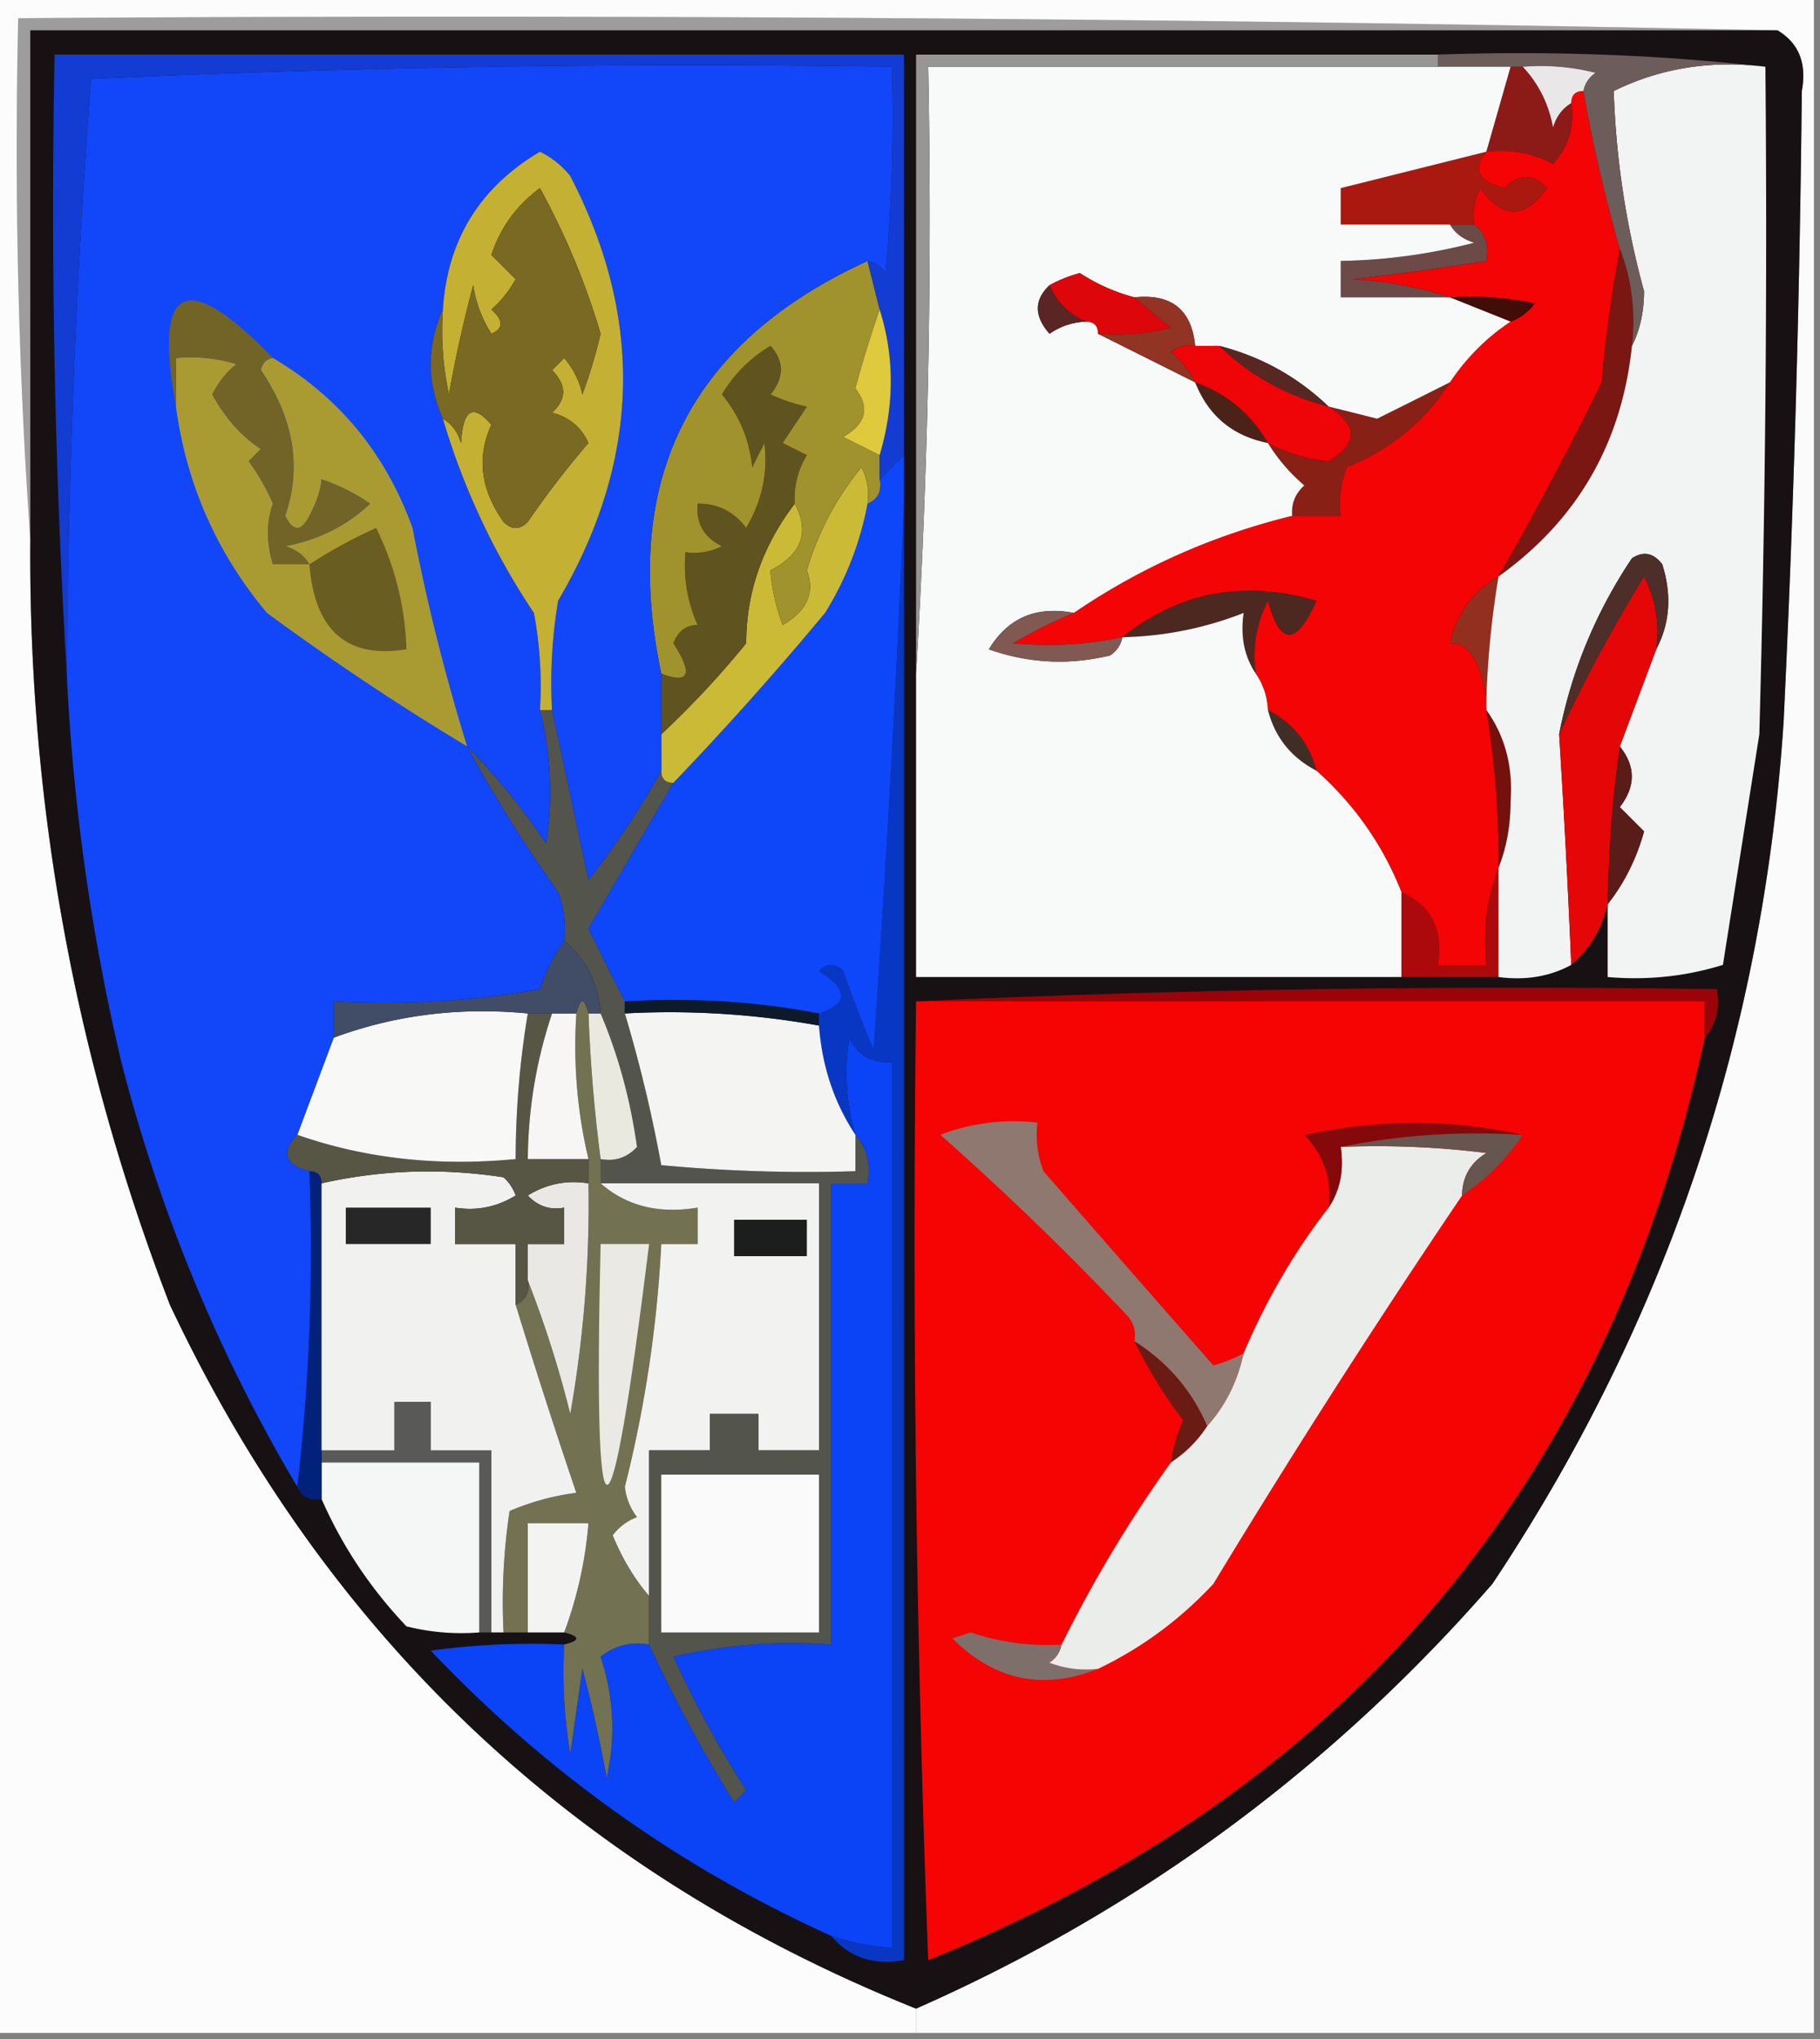<svg xmlns="http://www.w3.org/2000/svg" width="150" height="168" style="shape-rendering:geometricPrecision;text-rendering:geometricPrecision;image-rendering:optimizeQuality;fill-rule:evenodd;clip-rule:evenodd"><rect width="100%" height="100%" fill="#808080" stroke="none"/><path style="opacity:1" fill="#9c9d9c" d="M146.5 2.5H2.5v42a462.846 462.846 0 0 1-1-43c48.503-.332 96.836.001 145 1z"/><path style="opacity:1" fill="#fbfbfb" d="M148.5 7.5h1v160h-74v-2c18.421-8.13 34.254-19.797 47.5-35 14.282-21.427 22.282-45.094 24-71a1354.23 1354.23 0 0 0 1.5-52z"/><path style="opacity:1" fill="#fcfcfc" d="M-.5-.5h150v8h-1c.423-2.281-.244-3.948-2-5a5256.839 5256.839 0 0 0-145-1c-.33 14.51.004 28.843 1 43-.16 21.7 3.673 42.7 11.5 63 12.918 27.419 33.418 46.753 61.5 58v2h-76V-.5z"/><path style="opacity:1" fill="#171114" d="M146.5 2.5c1.756 1.052 2.423 2.719 2 5a1354.23 1354.23 0 0 1-1.5 52c-1.718 25.906-9.718 49.573-24 71-13.246 15.203-29.079 26.87-47.5 35-28.082-11.247-48.582-30.581-61.5-58-7.827-20.3-11.66-41.3-11.5-63v-42h144z"/><path style="opacity:1" fill="#0b43f6" d="M68.5 159.5c-12.493-5.648-23.493-13.481-33-23.5a60.93 60.93 0 0 1 11-.5 40.939 40.939 0 0 0 .5 9l1-7a108.273 108.273 0 0 1 2 9c.752-3.394.585-6.727-.5-10 1.189-.929 2.522-1.262 4-1 2.066 4.466 4.4 8.799 7 13l1-1a87.45 87.45 0 0 1-6-11 43.116 43.116 0 0 1 13-1v-38h3c.268-1.599-.066-2.932-1-4a18.164 18.164 0 0 1-.5-8c.71 1.473 1.876 2.14 3.5 2v73a20.691 20.691 0 0 1-5-1z"/><path style="opacity:1" fill="#595958" d="M40.5 134.5h-1v-14h-13v-1h6v-4h3v4h5v15z"/><path style="opacity:1" fill="#727151" d="M48.5 83.5c.146 4.02.48 8.02 1 12v2c2.135 1.869 4.802 2.536 8 2v3h-3a102.754 102.754 0 0 1-3 20 4.94 4.94 0 0 0 1 2.5 4.458 4.458 0 0 0-2 1.5c.775 1.896 1.775 3.563 3 5v4c-1.478-.262-2.811.071-4 1 1.085 3.273 1.252 6.606.5 10a108.273 108.273 0 0 0-2-9l-1 7a40.939 40.939 0 0 1-.5-9c1.333-.333 1.333-.667 0-1a33.683 33.683 0 0 0 2-9h-5v9h-2c-.165-3.35.002-6.683.5-10a20.428 20.428 0 0 1 5.5-1.5 552.07 552.07 0 0 1-5-15.5c.838-.342 1.172-1.008 1-2a88.607 88.607 0 0 1 3.5 11 99.644 99.644 0 0 0 1.5-19v-2c-.93-3.9-1.263-7.9-1-12 .333-1.333.667-1.333 1 0z"/><path style="opacity:1" fill="#f3f4f1" d="M46.5 134.5h-3v-9h5a33.683 33.683 0 0 1-2 9z"/><path style="opacity:1" fill="#f5f6f6" d="M26.5 120.5h13v14a18.452 18.452 0 0 1-6-.5c-2.974-3.128-5.307-6.628-7-10.5v-3z"/><path style="opacity:1" fill="#eae9e3" d="M49.5 102.5h4c-3.28 26.451-4.614 26.451-4 0z"/><path style="opacity:1" fill="#01217b" d="M25.5 96.5c.667 0 1 .333 1 1v26c-.992.172-1.658-.162-2-1 .993-8.484 1.326-17.151 1-26z"/><path style="opacity:1" fill="#eae8e5" d="M48.5 97.5a99.644 99.644 0 0 1-1.5 19 88.607 88.607 0 0 0-3.5-11v-3h3v-3c-1.175.219-2.175-.114-3-1 1.545-.952 3.212-1.285 5-1z"/><path style="opacity:1" fill="#0838c3" d="M74.5 41.5v120c-2.51.446-4.51-.22-6-2 1.617.538 3.284.871 5 1v-73c-1.624.14-2.79-.527-3.5-2a18.164 18.164 0 0 0 .5 8c-1.752-2.646-2.752-5.646-3-9v-1c2.427-.779 2.427-1.945 0-3.5.667-.667 1.333-.667 2 0a105.857 105.857 0 0 0 2.5 6.5 1677.506 1677.506 0 0 0 2.5-45z"/><path style="opacity:1" fill="#f2f2f0" d="M49.5 97.5h18v22h-5v-3h-4v3h-5v12c-1.225-1.437-2.225-3.104-3-5a4.458 4.458 0 0 1 2-1.5 4.94 4.94 0 0 1-1-2.5 102.754 102.754 0 0 0 3-20h3v-3c-3.198.536-5.865-.131-8-2z"/><path style="opacity:1" fill="#1c1d1d" d="M60.5 100.5h6v3h-6v-3z"/><path style="opacity:1" fill="#f1f1f0" d="M42.5 107.5a552.07 552.07 0 0 0 5 15.5 20.428 20.428 0 0 0-5.5 1.5 50.442 50.442 0 0 0-.5 10h-1v-15h-5v-4h-3v4h-6v-22c4.916-1.111 9.916-1.278 15-.5.457.414.79.914 1 1.5-1.545.952-3.212 1.285-5 1v3h5v5z"/><path style="opacity:1" fill="#272727" d="M28.5 99.5h7v3h-7v-3z"/><path style="opacity:1" fill="#53554d" d="M44.5 58.5h1l3 14a66.332 66.332 0 0 0 6-9c0 .667.333 1 1 1a8479.49 8479.49 0 0 0-7 12c1.02 2.104 2.02 4.104 3 6v1a118.152 118.152 0 0 1 3 12.5c5.323.5 10.656.666 16 .5v-3c.934 1.068 1.268 2.401 1 4h-3v38a43.116 43.116 0 0 0-13 1 87.45 87.45 0 0 0 6 11l-1 1a122.129 122.129 0 0 1-7-13v-16h5v-3h4v3h5v-22h-18v-2c1.175.219 2.175-.114 3-1-.544-3.906-1.544-7.573-3-11-.183-2.488-1.183-4.488-3-6a8.434 8.434 0 0 0-.5-4 115.152 115.152 0 0 1-7.5-12 53.61 53.61 0 0 1 6.5 8 27.36 27.36 0 0 0-.5-11z"/><path style="opacity:1" fill="#fafafa" d="M54.5 121.5h13v13h-13v-13z"/><path style="opacity:1" fill="#575644" d="M43.5 83.5h2a38.369 38.369 0 0 0-2 12h5v2c-1.788-.285-3.455.048-5 1 .825.886 1.825 1.219 3 1v3h-3v3c.172.992-.162 1.658-1 2v-5h-5v-3c1.788.285 3.455-.048 5-1a3.646 3.646 0 0 0-1-1.5c-5.084-.778-10.084-.611-15 .5 0-.667-.333-1-1-1-2.052-.553-2.385-1.553-1-3 5.574 1.953 11.574 2.62 18 2a73.246 73.246 0 0 1 1-12z"/><path style="opacity:1" fill="#eae9e0" d="M48.5 83.5h1c1.456 3.427 2.456 7.094 3 11-.825.886-1.825 1.219-3 1-.52-3.98-.854-7.98-1-12z"/><path style="opacity:1" fill="#f4f4f2" d="M51.5 83.5a69.27 69.27 0 0 1 16 1c.248 3.354 1.248 6.354 3 9v3c-5.344.166-10.677 0-16-.5a118.152 118.152 0 0 0-3-12.5z"/><path style="opacity:1" fill="#f8f6f4" d="M45.5 83.5h2c-.263 4.1.07 8.1 1 12h-5c.03-4.118.697-8.118 2-12z"/><path style="opacity:1" fill="#f8f8f7" d="M43.5 83.5a73.246 73.246 0 0 0-1 12c-6.426.62-12.426-.047-18-2l3-8c5.032-1.87 10.365-2.537 16-2z"/><path style="opacity:1" fill="#f60303" d="M75.5 82.5h65v3c-7.941 36.608-29.274 61.941-64 76a1561.13 1561.13 0 0 1-1-79z"/><path style="opacity:1" fill="#7f6f6b" d="M87.5 135.5c-.11.617-.444 1.117-1 1.5a8.43 8.43 0 0 0 4 .5c-4.524 1.795-8.524.962-12-2.5l1.5-.5a19.522 19.522 0 0 0 7.5 1z"/><path style="opacity:1" fill="#6a1c14" d="M93.5 110.5c2.743 1.739 4.743 4.073 6 7a10.162 10.162 0 0 1-3 3c.177-1.195.51-2.362 1-3.5a37.785 37.785 0 0 1-4-6.5z"/><path style="opacity:1" fill="#8e786f" d="M102.5 111.5c-.492 2.319-1.492 4.319-3 6-1.257-2.927-3.257-5.261-6-7a2.427 2.427 0 0 0-.5-2 240.12 240.12 0 0 0-15.5-15 16.869 16.869 0 0 1 8-1 8.434 8.434 0 0 0 .5 4 4885.917 4885.917 0 0 0 14 16 11.123 11.123 0 0 0 2.5-1z"/><path style="opacity:1" fill="#ebedeb" d="M110.5 94.5a72.442 72.442 0 0 1 12 .5c-1.323.816-1.989 1.983-2 3.5a761.96 761.96 0 0 0-20.5 32c-2.752 2.953-5.918 5.286-9.5 7a8.43 8.43 0 0 1-4-.5c.556-.383.89-.883 1-1.5a108.294 108.294 0 0 1 9-15 10.162 10.162 0 0 0 3-3c1.508-1.681 2.508-3.681 3-6 1.846-4.369 4.179-8.369 7-12 .951-1.419 1.284-3.085 1-5z"/><path style="opacity:1" fill="#67554f" d="M110.5 94.5c4.805-.987 9.805-1.32 15-1-1.333 2-3 3.667-5 5 .011-1.517.677-2.684 2-3.5a72.442 72.442 0 0 0-12-.5z"/><path style="opacity:1" fill="#85090a" d="M125.5 93.5c-5.195-.32-10.195.013-15 1 .284 1.915-.049 3.581-1 5 .271-2.321-.396-4.321-2-6 6.154-1.317 12.154-1.317 18 0z"/><path style="opacity:1" fill="#0c1a2a" d="M51.5 83.5v-1c5.526-.321 10.86.012 16 1v1a69.27 69.27 0 0 0-16-1z"/><path style="opacity:1" fill="#414c66" d="M46.5 77.5c1.817 1.512 2.817 3.512 3 6h-1c-.333-1.333-.667-1.333-1 0h-4c-5.635-.537-10.968.13-16 2v-3a73.123 73.123 0 0 0 17-1c.494-1.525 1.161-2.859 2-4z"/><path style="opacity:1" fill="#9a0408" d="M75.5 82.5c21.827-.997 43.827-1.33 66-1 .268 1.599-.066 2.932-1 4v-3h-65z"/><path style="opacity:1" fill="#ac090d" d="M123.5 71.5v9h-8v-7c2.469 1.107 3.469 3.107 3 6h4c-.306-2.885.027-5.552 1-8z"/><path style="opacity:1" fill="#75110d" d="M122.5 58.5c1.533 2.135 2.2 4.635 2 7.5-.006 2.033-.339 3.866-1 5.5a77.1 77.1 0 0 0-1-13z"/><path style="opacity:1" fill="#402e26" d="M104.5 58.5c2.087 1.085 3.42 2.751 4 5-2.087-1.085-3.42-2.751-4-5z"/><path style="opacity:1" fill="#0e47fa" d="M74.5 37.5v4a1677.506 1677.506 0 0 1-2.5 45 105.857 105.857 0 0 1-2.5-6.5c-.667-.667-1.333-.667-2 0 2.427 1.555 2.427 2.721 0 3.5-5.14-.988-10.474-1.321-16-1-.98-1.896-1.98-3.896-3-6a8479.49 8479.49 0 0 1 7-12 264.346 264.346 0 0 0 12.5-14 25.936 25.936 0 0 0 3.5-9c.838-.342 1.172-1.008 1-2l2-2z"/><path style="opacity:1" fill="#932f1f" d="M123.5 47.5a76.923 76.923 0 0 0-1 10c-.538-3.105-1.538-4.605-3-4.5.529-2.428 1.862-4.26 4-5.5z"/><path style="opacity:1" fill="#cbba36" d="M71.5 41.5a25.936 25.936 0 0 1-3.5 9 264.346 264.346 0 0 1-12.5 14c-.667 0-1-.333-1-1v-3a75.794 75.794 0 0 0 7-7.5c.003-4.173 1.337-8.006 4-11.5 1.249 2.328.582 4.162-2 5.5.094 1.422.428 2.922 1 4.5 2.017-1.173 2.684-2.673 2-4.5a24.02 24.02 0 0 1 4.5-8.5c.483.948.65 1.948.5 3z"/><path style="opacity:1" fill="#5f531f" d="M65.5 41.5c-2.663 3.494-3.997 7.327-4 11.5a75.794 75.794 0 0 1-7 7.5v-5c2.313.892 2.647.058 1-2.5.392-1.01 1.059-1.51 2-1.5a11.989 11.989 0 0 1-1-6 4.932 4.932 0 0 0 3-.5c-1.473-.71-2.14-1.876-2-3.5 1.643-.02 2.976.647 4 2 1.306-2.216 1.806-4.55 1.5-7l-1 2c-.233-2.28-1.066-4.28-2.5-6 1-1.667 2.333-3 4-4 1.145 1.276 1.145 2.609 0 4 1.103.498 2.103.83 3 1l-2 3 2 1a6.845 6.845 0 0 0-1 4z"/><path style="opacity:1" fill="#4c2821" d="M103.5 55.5c-.951-1.419-1.284-3.085-1-5a28.794 28.794 0 0 1-10 2c4.685-3.752 10.018-4.752 16-3-1.668 3.737-3.001 3.737-4 0a9.86 9.86 0 0 0-1 6z"/><path style="opacity:1" fill="#882016" d="M119.5 31.5c-2.039 3.198-4.872 5.53-8.5 7a8.43 8.43 0 0 0-.5 4h-4c-.086-.996.248-1.83 1-2.5a14.696 14.696 0 0 1-3-3.5c1.644.866 3.311 1.366 5 1.5 2.431-1.432 2.431-2.932 0-4.5 1.317.321 2.651.654 4 1 1.994-.99 3.994-1.99 6-3z"/><path style="opacity:1" fill="#a0922c" d="m71.5 21.5 1 4a96.689 96.689 0 0 0-2 6.5c1.227 1.587.894 2.92-1 4l3 1.5v2c.172.992-.162 1.658-1 2a4.932 4.932 0 0 0-.5-3 24.02 24.02 0 0 0-4.5 8.5c.684 1.827.017 3.327-2 4.5-.572-1.578-.906-3.078-1-4.5 2.582-1.338 3.249-3.172 2-5.5a6.845 6.845 0 0 1 1-4l-2-1 2-3c-.897-.17-1.897-.502-3-1 1.145-1.391 1.145-2.724 0-4-1.667 1-3 2.333-4 4 1.434 1.72 2.267 3.72 2.5 6l1-2c.306 2.45-.194 4.784-1.5 7-1.024-1.353-2.357-2.02-4-2-.14 1.624.527 2.79 2 3.5a4.932 4.932 0 0 1-3 .5 11.989 11.989 0 0 0 1 6c-.941-.01-1.608.49-2 1.5 1.647 2.558 1.313 3.392-1 2.5-3.365-15.937 2.302-27.27 17-34z"/><path style="opacity:1" fill="#7a1712" d="M133.5 20.5c.973 2.448 1.306 5.115 1 8-.842 8.024-4.509 14.358-11 19a271.12 271.12 0 0 0 8.5-16c.32-3.714.82-7.38 1.5-11z"/><path style="opacity:1" fill="#4b2217" d="M98.5 31.5c2.589.92 4.589 2.586 6 5-2.907-.573-4.906-2.24-6-5z"/><path style="opacity:1" fill="#ef0408" d="M98.5 28.5h2c2.508 2.424 5.508 4.09 9 5 2.431 1.568 2.431 3.068 0 4.5-1.689-.134-3.356-.634-5-1.5-1.411-2.414-3.411-4.08-6-5-.453-.958-1.12-1.792-2-2.5a2.428 2.428 0 0 1 2-.5z"/><path style="opacity:1" fill="#f40404" d="M130.5 7.5a129.632 129.632 0 0 0 3 13 111.24 111.24 0 0 0-1.5 11 271.12 271.12 0 0 1-8.5 16c-2.138 1.24-3.471 3.072-4 5.5 1.462-.105 2.462 1.395 3 4.5v1a77.1 77.1 0 0 1 1 13c-.973 2.448-1.306 5.115-1 8h-4c.469-2.893-.531-4.893-3-6-1.525-3.865-3.858-7.198-7-10-.58-2.249-1.913-3.915-4-5a5.727 5.727 0 0 0-1-3 9.86 9.86 0 0 1 1-6c.999 3.737 2.332 3.737 4 0-5.982-1.752-11.315-.752-16 3a29.134 29.134 0 0 1-9 .5 39.419 39.419 0 0 1 5-2.5c5.477-3.736 11.477-6.403 18-8h4a8.43 8.43 0 0 1 .5-4c3.628-1.47 6.461-3.802 8.5-7 1.361-2.027 3.027-3.694 5-5 .789-.283 1.456-.783 2-1.5a24.939 24.939 0 0 0-7-.5c-2.469-.817-5.135-1.317-8-1.5a247.6 247.6 0 0 0 11-1.5c.237-1.291-.096-2.291-1-3a4.934 4.934 0 0 1 .5-3c1.841 2.58 3.674 2.58 5.5 0-1.151-1.231-2.317-1.231-3.5 0-2.158-.55-2.658-1.55-1.5-3 1.967-.24 3.801.094 5.5 1 1.269-1.405 1.769-3.071 1.5-5 0-.667.333-1 1-1z"/><path style="opacity:1" fill="#420c07" d="M119.5 24.5c2.357-.163 4.69.003 7 .5-.544.717-1.211 1.217-2 1.5l-5-2z"/><path style="opacity:1" fill="#6b4a48" d="M119.5 18.5h2c.904.709 1.237 1.709 1 3a247.6 247.6 0 0 1-11 1.5c2.865.183 5.531.683 8 1.5h-9v-3a46.96 46.96 0 0 0 11-1.5c-.916-.278-1.582-.778-2-1.5z"/><path style="opacity:1" fill="#aa1910" d="M122.5 12.5c-1.158 1.45-.658 2.45 1.5 3 1.183-1.231 2.349-1.231 3.5 0-1.826 2.58-3.659 2.58-5.5 0a4.934 4.934 0 0 0-.5 3h-11v-3l12-3z"/><path style="opacity:1" fill="#1246f9" d="M71.5 21.5c-14.698 6.73-20.365 18.063-17 34v8a66.332 66.332 0 0 1-6 9l-3-14a40.936 40.936 0 0 1 .5-9c6.788-11.541 7.121-23.208 1-35a7.253 7.253 0 0 0-2.5-2c-4.97 2.943-7.636 7.276-8 13-1.333 3-1.333 6 0 9a58.426 58.426 0 0 0 7.5 16c.497 2.646.664 5.313.5 8a27.36 27.36 0 0 1 .5 11 53.61 53.61 0 0 0-6.5-8 115.152 115.152 0 0 0 7.5 12 8.434 8.434 0 0 1 .5 4c-.839 1.141-1.506 2.475-2 4a73.123 73.123 0 0 1-17 1v3l-3 8c-1.385 1.447-1.052 2.447 1 3 .326 8.849-.007 17.516-1 26-6.478-10.921-11.311-22.587-14.5-35a175.737 175.737 0 0 1-4.5-32c.104-16.44.77-32.773 2-49 21.99-1 43.99-1.333 66-1 .166 5.676 0 11.343-.5 17-.383-.556-.883-.89-1.5-1z"/><path style="opacity:1" fill="#a99b32" d="M25.5 46.5c-.418-.722-1.084-1.222-2-1.5 2.75-.516 5.084-1.683 7-3.5a15.681 15.681 0 0 0-4-2c-.064.865-.397 1.865-1 3-.667 1.333-1.333 1.333-2 0 1.383-4.005.716-8.005-2-12 .124-.607.457-.94 1-1 5.465 3.227 9.298 7.894 11.5 14a166.784 166.784 0 0 0 4.5 18 215.344 215.344 0 0 1-16.5-11c-4.138-4.943-6.638-10.61-7.5-17v-4c1.7-.16 3.366.006 5 .5a7.253 7.253 0 0 0-2 2.5c1.052 1.93 2.386 3.43 4 4.5l-1 1a18.088 18.088 0 0 1 2 3.5c-.552 1.503-.552 3.17 0 5h3z"/><path style="opacity:1" fill="#6a5d22" d="M25.5 46.5a40.857 40.857 0 0 1 5.5-3 24.14 24.14 0 0 1 2.5 10c-4.902.793-7.569-1.54-8-7z"/><path style="opacity:1" fill="#c4b033" d="M45.5 58.5h-1a32.437 32.437 0 0 0-.5-8 58.426 58.426 0 0 1-7.5-16c.722.417 1.222 1.084 1.5 2 .15-2.779.983-3.279 2.5-1.5-1.225 2.66-.892 5.327 1 8 .667.667 1.333.667 2 0a74.327 74.327 0 0 1 5-6.5c-.59-1.299-1.59-2.132-3-2.5 1.211-1.113 1.211-2.28 0-3.5l1-1a6.807 6.807 0 0 1 1.5 3 43.079 43.079 0 0 0 1.5-5 60.737 60.737 0 0 0-5-12c-1.928 1.424-3.262 3.258-4 5.5l2 2a9.265 9.265 0 0 1-2 2.5c1.006.896 1.006 1.562 0 2a10.253 10.253 0 0 1-1.5-4 108.363 108.363 0 0 0-2 9 24.939 24.939 0 0 1-.5-7c.364-5.724 3.03-10.057 8-13a7.253 7.253 0 0 1 2.5 2c6.121 11.792 5.788 23.459-1 35a40.936 40.936 0 0 0-.5 9z"/><path style="opacity:1" fill="#716426" d="M22.5 29.5c-.543.06-.876.393-1 1 2.716 3.995 3.383 7.995 2 12 .667 1.333 1.333 1.333 2 0 .603-1.135.936-2.135 1-3a15.681 15.681 0 0 1 4 2c-1.916 1.817-4.25 2.984-7 3.5.916.278 1.582.778 2 1.5h-3c-.552-1.83-.552-3.497 0-5a18.088 18.088 0 0 0-2-3.5l1-1c-1.614-1.07-2.948-2.57-4-4.5a7.253 7.253 0 0 1 2-2.5c-1.634-.494-3.3-.66-5-.5v4c-1.874-10.117.793-11.45 8-4z"/><path style="opacity:1" fill="#796922" d="M36.5 34.5c-1.333-3-1.333-6 0-9-.163 2.357.003 4.69.5 7a108.363 108.363 0 0 1 2-9 10.253 10.253 0 0 0 1.5 4c1.006-.438 1.006-1.104 0-2a9.265 9.265 0 0 0 2-2.5l-2-2c.738-2.242 2.072-4.076 4-5.5a60.737 60.737 0 0 1 5 12 43.079 43.079 0 0 1-1.5 5 6.807 6.807 0 0 0-1.5-3l-1 1c1.211 1.22 1.211 2.387 0 3.5 1.41.368 2.41 1.201 3 2.5a74.327 74.327 0 0 0-5 6.5c-.667.667-1.333.667-2 0-1.892-2.673-2.225-5.34-1-8-1.517-1.779-2.35-1.279-2.5 1.5-.278-.916-.778-1.583-1.5-2z"/><path style="opacity:1" fill="#8c1b18" d="M124.5 5.5h1c1.301 1.382 2.134 3.048 2.5 5 .278-.916.778-1.582 1.5-2 .269 1.929-.231 3.595-1.5 5-1.699-.906-3.533-1.24-5.5-1l2-7z"/><path style="opacity:1" fill="#133cd2" d="m74.5 37.5-2 2v-2c1.226-4.133 1.226-8.133 0-12l-1-4c.617.11 1.117.444 1.5 1 .5-5.657.666-11.324.5-17-22.01-.333-44.01 0-66 1a707.263 707.263 0 0 0-2 49 650.843 650.843 0 0 1-1-51h70v33z"/><path style="opacity:1" fill="#dfc93c" d="M72.5 25.5c1.226 3.867 1.226 7.867 0 12l-3-1.5c1.894-1.08 2.227-2.413 1-4a96.689 96.689 0 0 1 2-6.5z"/><path style="opacity:1" fill="#f2f3f3" d="M145.5 5.5c.167 18.336 0 36.67-.5 55l-3 19c-3.057.95-6.223 1.284-9.5 1v-6c1.364-1.72 2.364-3.72 3-6l-2-2c1.315-1.699 1.315-3.365 0-5l3-8c1.129-2.128 1.296-4.462.5-7-.718-.95-1.551-1.117-2.5-.5-2.986 4.466-4.986 9.3-6 14.5.4 6.329.733 12.662 1 19-1.765.961-3.765 1.295-6 1v-9c.661-1.634.994-3.467 1-5.5.2-2.865-.467-5.365-2-7.5v-1c.116-3.36.449-6.693 1-10 6.491-4.642 10.158-10.976 11-19 .658-1.293.992-2.793 1-4.5A70.981 70.981 0 0 1 133 7.5c3.836-1.889 8.003-2.555 12.5-2z"/><path style="opacity:1" fill="#5a1c18" d="M133.5 61.5c1.315 1.635 1.315 3.301 0 5l2 2c-.636 2.28-1.636 4.28-3 6 .06-4.417.394-8.75 1-13z"/><path style="opacity:1" fill="#e50607" d="m136.5 53.5-3 8c-.606 4.25-.94 8.583-1 13-.472 2.031-1.472 3.698-3 5-.267-6.338-.6-12.671-1-19 2.036-4.4 4.369-8.733 7-13a9.86 9.86 0 0 1 1 6z"/><path style="opacity:1" fill="#4d2e29" d="M136.5 53.5a9.86 9.86 0 0 0-1-6 124.038 124.038 0 0 0-7 13c1.014-5.2 3.014-10.034 6-14.5.949-.617 1.782-.45 2.5.5.796 2.538.629 4.872-.5 7z"/><path style="opacity:1" fill="#6c5d5b" d="M118.5 5.5v-1c9.182-.327 18.182.007 27 1-4.497-.555-8.664.111-12.5 2a70.981 70.981 0 0 0 2.5 16.5c-.008 1.707-.342 3.207-1 4.5.306-2.885-.027-5.552-1-8a129.632 129.632 0 0 1-3-13c.111-.617.444-1.117 1-1.5a18.438 18.438 0 0 0-6-.5h-7z"/><path style="opacity:1" fill="#e9e7e7" d="M125.5 5.5a18.438 18.438 0 0 1 6 .5c-.556.383-.889.883-1 1.5-.667 0-1 .333-1 1-.722.418-1.222 1.084-1.5 2-.366-1.952-1.199-3.618-2.5-5z"/><path style="opacity:1" fill="#f8f9f9" d="M118.5 5.5h6l-2 7-12 3v3h9c.418.722 1.084 1.222 2 1.5a46.96 46.96 0 0 1-11 1.5v3h9l5 2c-1.973 1.306-3.639 2.973-5 5a1075.03 1075.03 0 0 1-6 3 349.752 349.752 0 0 0-4-1c-2.552-2.443-5.552-4.11-9-5h-2c-.287-2.984-1.954-4.317-5-4a15.416 15.416 0 0 1-4.5-2c-.902.243-1.735.577-2.5 1-1.282 1.208-1.282 2.542 0 4a5.576 5.576 0 0 1 3-1c.667 0 1 .333 1 1l8 4c1.094 2.76 3.093 4.427 6 5 .79 1.294 1.79 2.46 3 3.5-.752.67-1.086 1.504-1 2.5-6.523 1.597-12.523 4.264-18 8-3.096-.593-5.43.407-7 3 3.284 1.157 6.618 1.324 10 .5.556-.383.89-.883 1-1.5a28.794 28.794 0 0 0 10-2c-.284 1.915.049 3.581 1 5 .61.891.943 1.891 1 3 .58 2.249 1.913 3.915 4 5 3.142 2.802 5.475 6.135 7 10v7h-40v-25a625.625 625.625 0 0 0 1-50h42z"/><path style="opacity:1" fill="#805953" d="M88.5 50.5a39.419 39.419 0 0 0-5 2.5c3.007.301 6.007.135 9-.5-.11.617-.444 1.117-1 1.5-3.382.824-6.716.657-10-.5 1.57-2.593 3.904-3.593 7-3z"/><path style="opacity:1" fill="#592721" d="M100.5 28.5c3.448.89 6.448 2.557 9 5-3.492-.91-6.492-2.576-9-5z"/><path style="opacity:1" fill="#913423" d="M93.5 24.5c3.046-.317 4.713 1.016 5 4a2.428 2.428 0 0 0-2 .5c.88.708 1.547 1.542 2 2.5l-8-4a18.436 18.436 0 0 0 6-.5 81.718 81.718 0 0 1-3-2.5z"/><path style="opacity:1" fill="#dd060a" d="M93.5 24.5c.93.815 1.93 1.648 3 2.5a18.436 18.436 0 0 1-6 .5c0-.667-.333-1-1-1-1.4-.6-2.4-1.6-3-3a11.104 11.104 0 0 1 2.5-1 15.416 15.416 0 0 0 4.5 2z"/><path style="opacity:1" fill="#5a2524" d="M86.5 23.5c.6 1.4 1.6 2.4 3 3a5.576 5.576 0 0 0-3 1c-1.282-1.458-1.282-2.792 0-4z"/><path style="opacity:1" fill="#979695" d="M118.5 4.5v1h-42a625.625 625.625 0 0 1-1 50v-51h43z"/></svg>